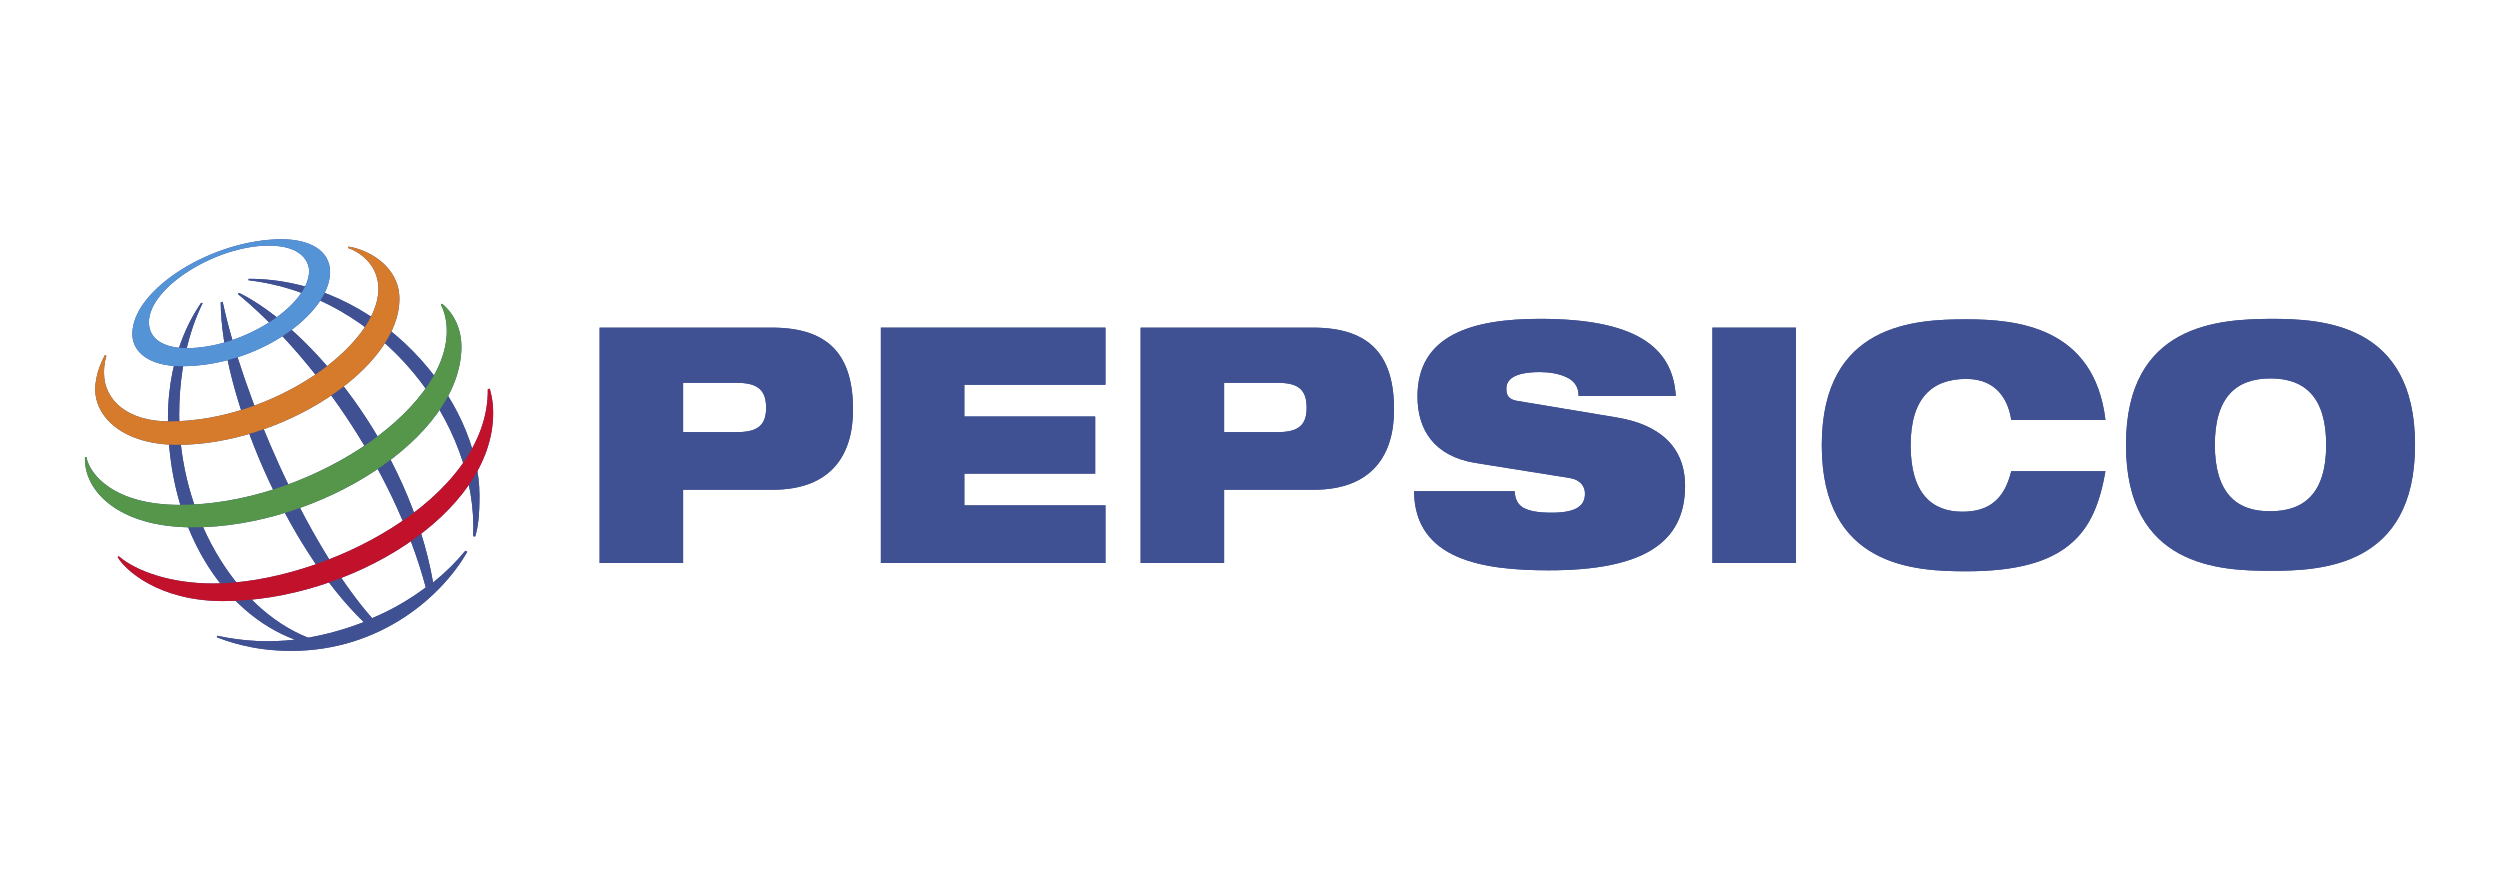 <?xml version="1.0" encoding="utf-8"?>
<!-- Generator: Adobe Illustrator 21.0.0, SVG Export Plug-In . SVG Version: 6.00 Build 0)  -->
<svg version="1.1" id="Слой_1" xmlns="http://www.w3.org/2000/svg" xmlns:xlink="http://www.w3.org/1999/xlink" x="0px" y="0px"
	 viewBox="0 0 512 182.3" style="enable-background:new 0 0 512 182.3;" xml:space="preserve">
<style type="text/css">
	.st0{fill:#3F5193;}
	.st1{fill:#5393D6;}
	.st2{fill:#D57B2B;}
	.st3{fill:#55964A;}
	.st4{fill:#C2112B;}
</style>
<g>
	<path class="st0" d="M139.9,78.4h11c4.3,0,6,1.5,6,5.1c0,3.5-1.6,5-6,5h-11V78.4z M122.8,115.3h17.1v-15h18.3
		c12.1,0,16.5-7.2,16.5-16.4c0-10.7-4.5-16.8-16.6-16.8h-35.3V115.3z"/>
	<polygon class="st0" points="180.4,67.1 226.4,67.1 226.4,78.8 197.5,78.8 197.5,85.3 224.3,85.3 224.3,97 197.5,97 197.5,103.5 
		226.4,103.5 226.4,115.3 180.4,115.3 	"/>
	<path class="st0" d="M250.7,78.4h11c4.3,0,5.9,1.5,5.9,5.1c0,3.5-1.6,5-5.9,5h-11V78.4z M233.6,115.3h17.1v-15H269
		c12.1,0,16.5-7.2,16.5-16.4c0-10.7-4.5-16.8-16.6-16.8h-35.3V115.3z"/>
	<path class="st0" d="M302.1,94.8c-8.4-1.4-11.8-6.8-11.8-13.6c0-12.5,11-15.9,25.1-15.9c19.3,0,27.2,5.6,27.8,15.8h-19.9
		c0-2-1-3.2-2.6-3.9c-1.5-0.7-3.5-1-5.3-1c-5.1,0-6.9,1.4-6.9,3.4c0,1.4,0.5,2.2,2.2,2.5l20.4,3.4c8.6,1.4,14,5.9,14,14
		c0,11.7-8.6,17.3-27.9,17.3c-13.2,0-27.5-2-27.6-16.2h20.6c0.1,1.6,0.6,2.7,1.8,3.4c1.3,0.7,3.1,1,5.8,1c5.3,0,6.8-1.6,6.8-3.9
		c0-1.4-0.8-2.8-3.1-3.2L302.1,94.8z"/>
	<rect x="350.7" y="67.1" class="st0" width="17.1" height="48.2"/>
	<path class="st0" d="M431.2,96.5c-1.1,6.3-3,11.5-7.3,15c-4.2,3.5-10.7,5.5-21.2,5.5c-10.4,0-29.6-0.8-29.6-25.8
		c0-25,19.2-25.8,29.6-25.8c10.3,0,26.2,1.5,28.5,20.6h-19.3c-0.5-3.4-2.5-8.4-9.2-8.4c-7,0-11.4,3.9-11.4,13.6
		c0,9.8,4.3,13.6,10.6,13.6c5.4,0,8.6-2.5,10-8.3H431.2z"/>
	<path class="st0" d="M453.6,91.1c0-9.8,4.4-13.6,11.4-13.6c7,0,11.4,3.8,11.4,13.6c0,9.8-4.4,13.6-11.4,13.6
		C458,104.8,453.6,100.9,453.6,91.1 M435.4,91.1c0,25,19.2,25.8,29.6,25.8c10.4,0,29.6-0.8,29.6-25.8c0-25-19.2-25.8-29.6-25.8
		C454.6,65.4,435.4,66.2,435.4,91.1"/>
	<path class="st0" d="M139.9,78.4h11c4.3,0,6,1.5,6,5.1c0,3.5-1.6,5-6,5h-11V78.4z M122.8,115.3h17.1v-15h18.3
		c12.1,0,16.5-7.2,16.5-16.4c0-10.7-4.5-16.8-16.6-16.8h-35.3V115.3z"/>
	<polygon class="st0" points="180.4,67.1 226.4,67.1 226.4,78.8 197.5,78.8 197.5,85.3 224.3,85.3 224.3,97 197.5,97 197.5,103.5 
		226.4,103.5 226.4,115.3 180.4,115.3 	"/>
	<path class="st0" d="M250.7,78.4h11c4.3,0,5.9,1.5,5.9,5.1c0,3.5-1.6,5-5.9,5h-11V78.4z M233.6,115.3h17.1v-15H269
		c12.1,0,16.5-7.2,16.5-16.4c0-10.7-4.5-16.8-16.6-16.8h-35.3V115.3z"/>
	<path class="st0" d="M302.1,94.8c-8.4-1.4-11.8-6.8-11.8-13.6c0-12.5,11-15.9,25.1-15.9c19.3,0,27.2,5.6,27.8,15.8h-19.9
		c0-2-1-3.2-2.6-3.9c-1.5-0.7-3.5-1-5.3-1c-5.1,0-6.9,1.4-6.9,3.4c0,1.4,0.5,2.2,2.2,2.5l20.4,3.4c8.6,1.4,14,5.9,14,14
		c0,11.7-8.6,17.3-27.9,17.3c-13.2,0-27.5-2-27.6-16.2h20.6c0.1,1.6,0.6,2.7,1.8,3.4c1.3,0.7,3.1,1,5.8,1c5.3,0,6.8-1.6,6.8-3.9
		c0-1.4-0.8-2.8-3.1-3.2L302.1,94.8z"/>
	<rect x="350.7" y="67.1" class="st0" width="17.1" height="48.2"/>
	<path class="st0" d="M431.2,96.5c-1.1,6.3-3,11.5-7.3,15c-4.2,3.5-10.7,5.5-21.2,5.5c-10.4,0-29.6-0.8-29.6-25.8
		c0-25,19.2-25.8,29.6-25.8c10.3,0,26.2,1.5,28.5,20.6h-19.3c-0.5-3.4-2.5-8.4-9.2-8.4c-7,0-11.4,3.9-11.4,13.6
		c0,9.8,4.3,13.6,10.6,13.6c5.4,0,8.6-2.5,10-8.3H431.2z"/>
	<path class="st0" d="M453.6,91.1c0-9.8,4.4-13.6,11.4-13.6c7,0,11.4,3.8,11.4,13.6c0,9.8-4.4,13.6-11.4,13.6
		C458,104.8,453.6,100.9,453.6,91.1 M435.4,91.1c0,25,19.2,25.8,29.6,25.8c10.4,0,29.6-0.8,29.6-25.8c0-25-19.2-25.8-29.6-25.8
		C454.6,65.4,435.4,66.2,435.4,91.1"/>
</g>
<g>
	<path class="st0" d="M96.9,109.8c1.1-23.1-18.8-49.2-46-52.4l0-0.3c26.8,0,47.3,24.8,47.3,44.4c0,4.1-0.3,6.6-0.9,8.4L96.9,109.8z
		 M95.3,112.8c-1.8,2.2-4,4.4-6.6,6.5C83.8,91.4,63.4,67.1,49,60l-0.3,0.2c14.5,11.9,31.8,35.1,38.5,60.1c-3.2,2.4-6.9,4.6-11,6.3
		C62.5,111,49.7,80.9,45.6,61.8l-0.4,0.1c0.1,18.6,13.3,50.1,29.3,65.5c-3.6,1.4-7.4,2.5-11.4,3.2c-15.4-6.1-26.4-25.7-26.4-45.7
		c0-13.1,4-21.2,4.8-22.8l-0.3-0.1c-0.9,1.4-6.8,9.5-6.8,23.6c0,22.6,11.2,39.9,26,45.4c-5.1,0.6-10.4,0.4-15.9-0.8l-0.1,0.3
		c1.6,0.6,7,2.8,15.2,2.8c18.6,0,31.1-11.5,36.1-20.3L95.3,112.8z"/>
	<path class="st0" d="M57.7,49c-14.1,0-30.6,10.2-30.6,19.4c0,3.6,3.3,6.6,10.1,6.6c15.8,0,30.4-10.8,30.4-19.3
		C67.6,51.3,63.4,49,57.7,49 M63.3,55.5c0,7.1-13.6,15.8-25,15.8c-5,0-7.8-2-7.8-5.3c0-7.2,13.8-15.7,24.5-15.7
		C62,50.3,63.3,53.8,63.3,55.5"/>
	<path class="st0" d="M21.5,72.7c-0.4,0.7-2,3.8-2,7c0,5.9,5.9,11.4,16.9,11.4c21.1,0,45.4-15.5,45.4-29.9c0-6.5-6.1-10-10.4-10.7
		l-0.1,0.3c1.3,0.4,6.2,2.7,6.2,8.4c0,11.5-21.5,27.1-42.9,27.1c-8.2,0-13.3-4.1-13.3-10c0-1.9,0.4-3.1,0.5-3.4L21.5,72.7z"/>
	<path class="st0" d="M90.5,62.2c0.6,0.4,4,3.3,4,8.8c0,18.7-29.2,37-55,37c-15.4,0-22.4-7.6-22.1-14.4h0.3
		c0.6,3.5,5.6,9.8,19.1,9.8c25.8,0,54.7-19,54.7-35.6c0-2.8-0.8-4.6-1.2-5.4L90.5,62.2z"/>
	<path class="st0" d="M100.3,79.6c0.1,0.4,0.7,2.2,0.7,5c0,20.7-29.5,38.5-55.3,38.5c-13.2,0-20.1-6.4-21.6-9l0.2-0.2
		c3.7,3.2,10.9,5.6,19.3,5.6c22.7,0,56.6-17.3,56.3-39.8L100.3,79.6z"/>
	<path class="st0" d="M96.9,109.8c1.1-23.1-18.8-49.2-46-52.4l0-0.3c26.8,0,47.3,24.8,47.3,44.4c0,4.1-0.3,6.6-0.9,8.4L96.9,109.8z
		 M95.3,112.8c-1.8,2.2-4,4.4-6.6,6.5C83.8,91.4,63.4,67.1,49,60l-0.3,0.2c14.5,11.9,31.8,35.1,38.5,60.1c-3.2,2.4-6.9,4.6-11,6.3
		C62.5,111,49.7,80.9,45.6,61.8l-0.4,0.1c0.1,18.6,13.3,50.1,29.3,65.5c-3.6,1.4-7.4,2.5-11.4,3.2c-15.4-6.1-26.4-25.7-26.4-45.7
		c0-13.1,4-21.2,4.8-22.8l-0.3-0.1c-0.9,1.4-6.8,9.5-6.8,23.6c0,22.6,11.2,39.9,26,45.4c-5.1,0.6-10.4,0.4-15.9-0.8l-0.1,0.3
		c1.6,0.6,7,2.8,15.2,2.8c18.6,0,31.1-11.5,36.1-20.3L95.3,112.8z"/>
	<path class="st1" d="M57.7,49c-14.1,0-30.6,10.2-30.6,19.4c0,3.6,3.3,6.6,10.1,6.6c15.8,0,30.4-10.8,30.4-19.3
		C67.6,51.3,63.4,49,57.7,49 M63.3,55.5c0,7.1-13.6,15.8-25,15.8c-5,0-7.8-2-7.8-5.3c0-7.2,13.8-15.7,24.5-15.7
		C62,50.3,63.3,53.8,63.3,55.5"/>
	<path class="st2" d="M21.5,72.7c-0.4,0.7-2,3.8-2,7c0,5.9,5.9,11.4,16.9,11.4c21.1,0,45.4-15.5,45.4-29.9c0-6.5-6.1-10-10.4-10.7
		l-0.1,0.3c1.3,0.4,6.2,2.7,6.2,8.4c0,11.5-21.5,27.1-42.9,27.1c-8.2,0-13.3-4.1-13.3-10c0-1.9,0.4-3.1,0.5-3.4L21.5,72.7z"/>
	<path class="st3" d="M90.5,62.2c0.6,0.4,4,3.3,4,8.8c0,18.7-29.2,37-55,37c-15.4,0-22.4-7.6-22.1-14.4h0.3
		c0.6,3.5,5.6,9.8,19.1,9.8c25.8,0,54.7-19,54.7-35.6c0-2.8-0.8-4.6-1.2-5.4L90.5,62.2z"/>
	<path class="st4" d="M100.3,79.6c0.1,0.4,0.7,2.2,0.7,5c0,20.7-29.5,38.5-55.3,38.5c-13.2,0-20.1-6.4-21.6-9l0.2-0.2
		c3.7,3.2,10.9,5.6,19.3,5.6c22.7,0,56.6-17.3,56.3-39.8L100.3,79.6z"/>
</g>
</svg>
